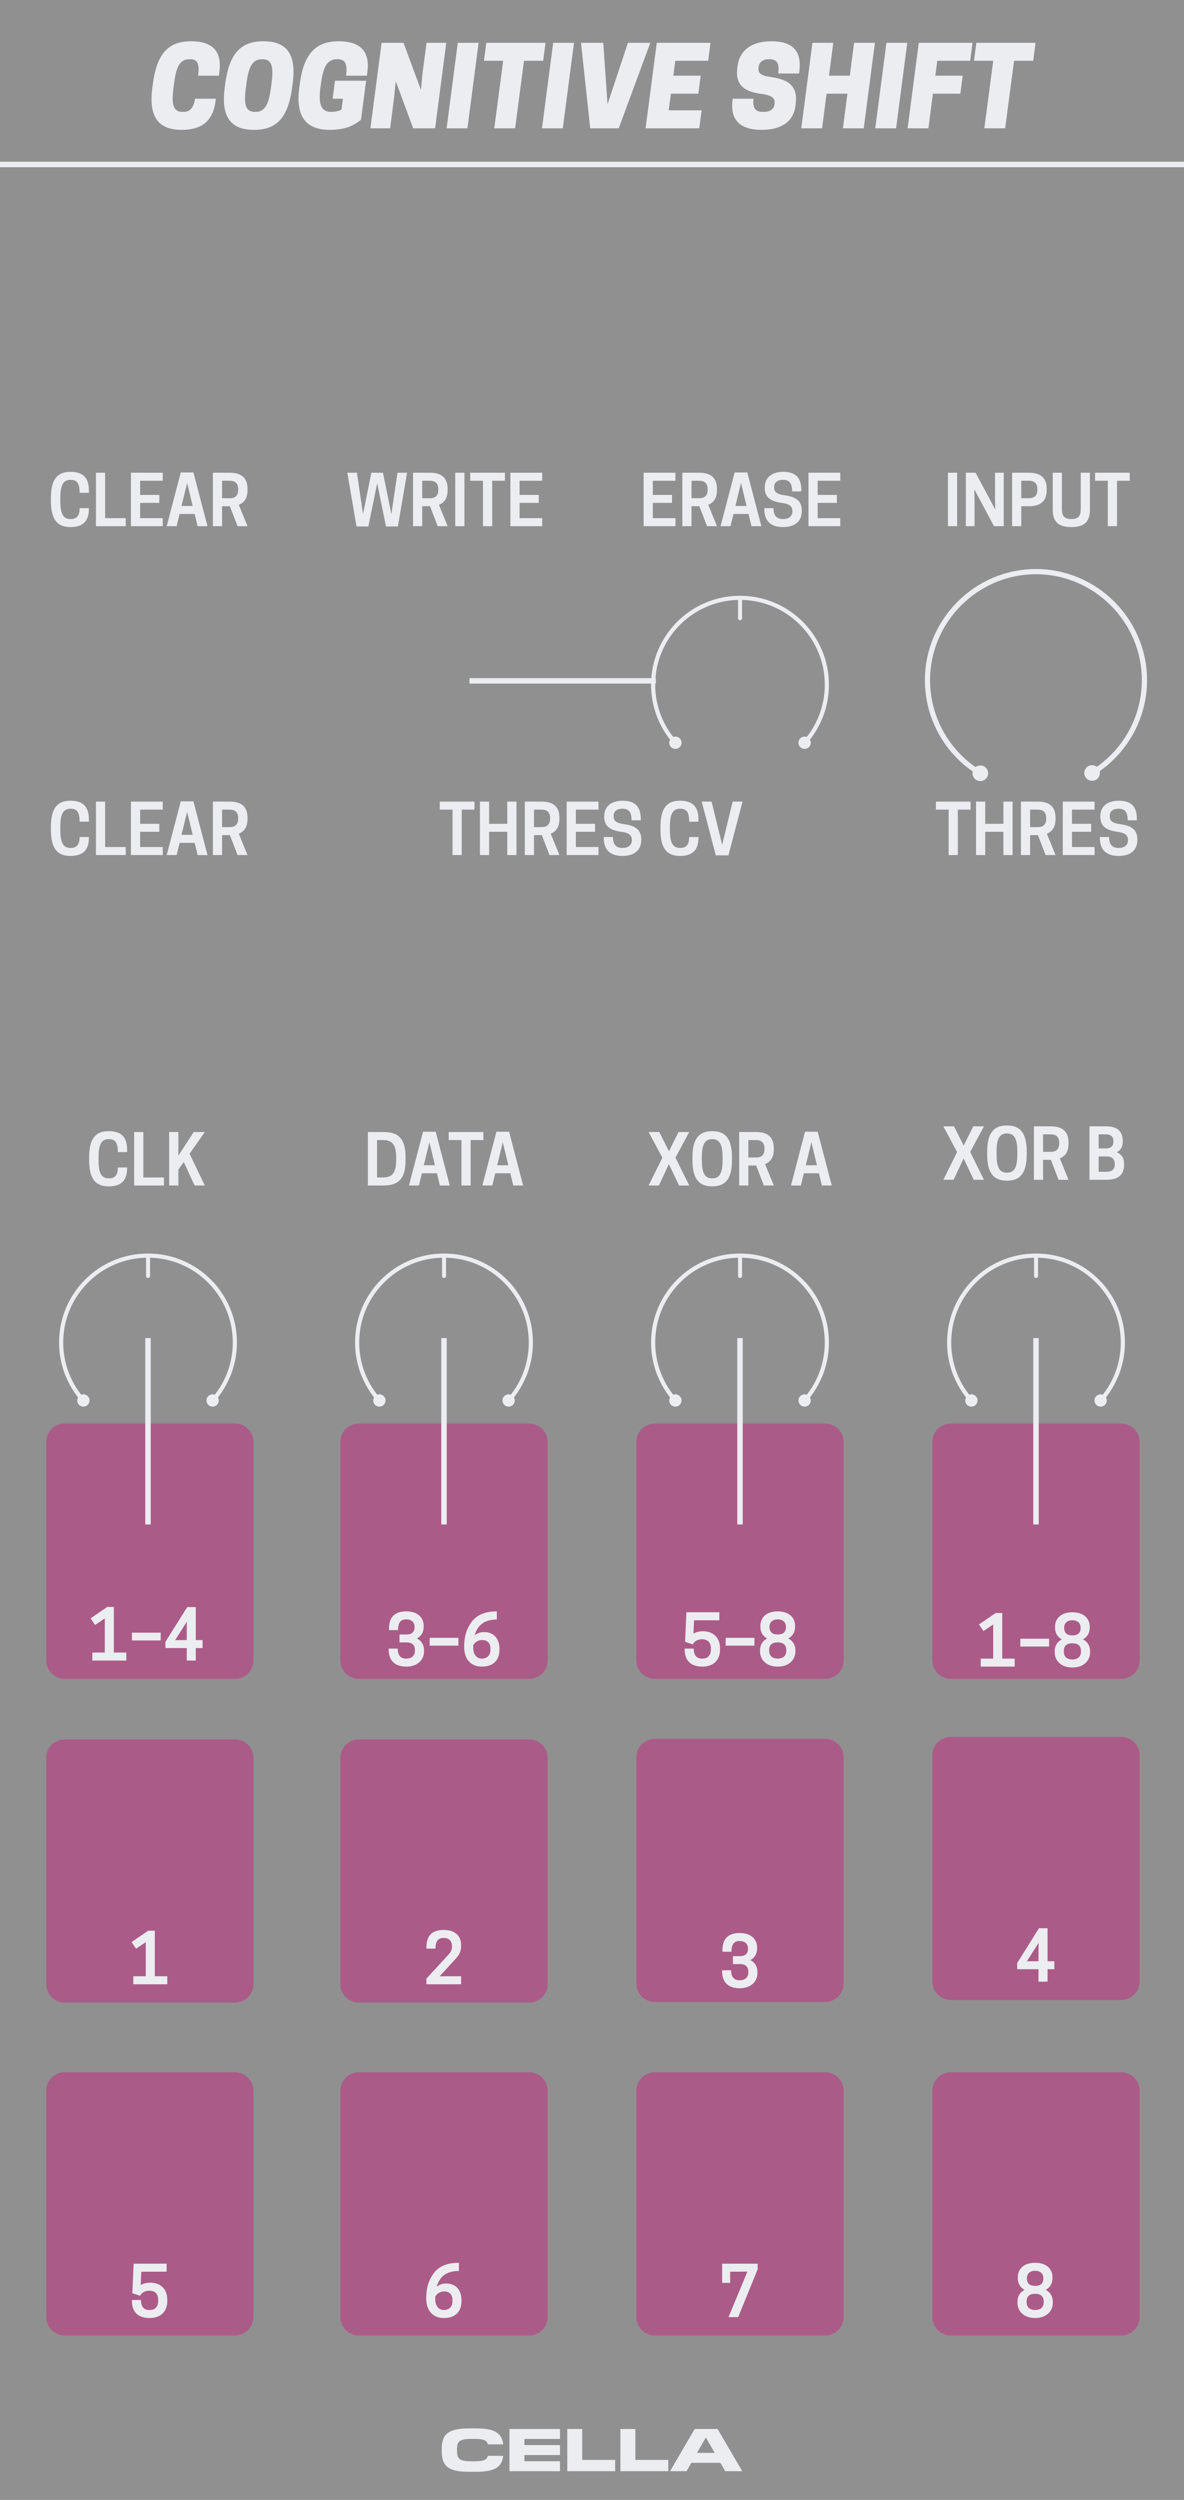 <?xml version="1.0" encoding="UTF-8" standalone="no"?>
<!DOCTYPE svg PUBLIC "-//W3C//DTD SVG 1.1//EN" "http://www.w3.org/Graphics/SVG/1.1/DTD/svg11.dtd">
<svg width="100%" height="100%" viewBox="0 0 180 380" version="1.1" xmlns="http://www.w3.org/2000/svg" xmlns:xlink="http://www.w3.org/1999/xlink" xml:space="preserve" xmlns:serif="http://www.serif.com/" style="fill-rule:evenodd;clip-rule:evenodd;stroke-linejoin:round;stroke-miterlimit:1.5;">
    <g id="Layer1">
        <rect x="-0" y="0" width="180" height="380" style="fill:#909090;"/>
        <path d="M173.25,317.8C173.25,316.255 171.995,315 170.45,315L144.55,315C143.005,315 141.75,316.255 141.75,317.8L141.75,352.2C141.75,353.745 143.005,355 144.55,355L170.45,355C171.995,355 173.25,353.745 173.25,352.2L173.25,317.8Z" style="fill:#ab5b87;"/>
        <path d="M0,25L180,25" style="fill:none;stroke:#ecedf1;stroke-width:0.83px;"/>
        <path d="M157.37,352.355C159.193,352.355 160.057,351.199 160.057,350.084L160.057,349.896C160.057,348.969 159.578,348.386 158.974,348.074C159.557,347.761 160.005,347.199 160.005,346.303L160.005,346.115C160.005,345.053 159.245,343.959 157.37,343.959C155.495,343.959 154.734,345.053 154.734,346.115L154.734,346.303C154.734,347.199 155.172,347.761 155.766,348.074C155.151,348.386 154.682,348.969 154.682,349.896L154.682,350.084C154.682,351.199 155.547,352.355 157.37,352.355ZM157.276,348.678L157.464,348.678C158.182,348.678 158.672,349.063 158.672,349.824L158.672,349.949C158.672,350.782 158.078,351.136 157.422,351.136L157.318,351.136C156.661,351.136 156.068,350.782 156.068,349.949L156.068,349.824C156.068,349.063 156.557,348.678 157.276,348.678ZM157.422,345.178C158.13,345.178 158.62,345.605 158.62,346.282L158.62,346.365C158.62,347.115 158.141,347.469 157.432,347.469L157.307,347.469C156.599,347.469 156.12,347.115 156.12,346.365L156.12,346.282C156.12,345.605 156.609,345.178 157.318,345.178L157.422,345.178Z" style="fill:#ecedf1;fill-rule:nonzero;"/>
        <path d="M128.25,317.8C128.25,316.255 126.995,315 125.45,315L99.55,315C98.005,315 96.75,316.255 96.75,317.8L96.75,352.2C96.75,353.745 98.005,355 99.55,355L125.45,355C126.995,355 128.25,353.745 128.25,352.2L128.25,317.8Z" style="fill:#ab5b87;"/>
        <path d="M38.531,267.204C38.531,265.659 37.277,264.404 35.731,264.404L9.831,264.404C8.286,264.404 7.031,265.659 7.031,267.204L7.031,301.604C7.031,303.149 8.286,304.404 9.831,304.404L35.731,304.404C37.277,304.404 38.531,303.149 38.531,301.604L38.531,267.204Z" style="fill:#ab5b87;"/>
        <path d="M38.531,219.183C38.531,217.637 37.277,216.383 35.731,216.383L9.831,216.383C8.286,216.383 7.031,217.637 7.031,219.183L7.031,252.396C7.031,253.941 8.286,255.196 9.831,255.196L35.731,255.196C37.277,255.196 38.531,253.941 38.531,252.396L38.531,219.183Z" style="fill:#ab5b87;"/>
        <path d="M83.25,219.183C83.25,217.637 81.995,216.383 80.45,216.383L54.55,216.383C53.005,216.383 51.75,217.637 51.75,219.183L51.75,252.396C51.75,253.941 53.005,255.196 54.55,255.196L80.45,255.196C81.995,255.196 83.25,253.941 83.25,252.396L83.25,219.183Z" style="fill:#ab5b87;"/>
        <path d="M128.25,219.183C128.25,217.637 126.995,216.383 125.45,216.383L99.55,216.383C98.005,216.383 96.75,217.637 96.75,219.183L96.75,252.396C96.75,253.941 98.005,255.196 99.55,255.196L125.45,255.196C126.995,255.196 128.25,253.941 128.25,252.396L128.25,219.183Z" style="fill:#ab5b87;"/>
        <path d="M173.25,219.183C173.25,217.637 171.995,216.383 170.45,216.383L144.55,216.383C143.005,216.383 141.75,217.637 141.75,219.183L141.75,252.396C141.75,253.941 143.005,255.196 144.55,255.196L170.45,255.196C171.995,255.196 173.25,253.941 173.25,252.396L173.25,219.183Z" style="fill:#ab5b87;"/>
        <path d="M109.786,347.011L111.005,347.011L111.005,345.313L112.589,345.313L113.63,345.292L110.755,352.219L112.224,352.219L115.182,344.949L115.182,344.094L109.786,344.094L109.786,347.011Z" style="fill:#ecedf1;fill-rule:nonzero;"/>
        <path d="M154.26,253.336L154.26,252.118L152.365,252.118L152.365,245.191L151.365,245.191L148.833,246.92L149.51,247.93L150.99,246.93L150.99,252.118L149.094,252.118L149.094,253.336L154.26,253.336Z" style="fill:#ecedf1;fill-rule:nonzero;"/>
        <rect x="155.115" y="249.097" width="4.375" height="1.188" style="fill:#ecedf1;fill-rule:nonzero;"/>
        <path d="M163.031,253.472C164.854,253.472 165.719,252.316 165.719,251.201L165.719,251.013C165.719,250.086 165.24,249.503 164.635,249.191C165.219,248.878 165.667,248.316 165.667,247.42L165.667,247.232C165.667,246.17 164.906,245.076 163.031,245.076C161.156,245.076 160.396,246.17 160.396,247.232L160.396,247.42C160.396,248.316 160.833,248.878 161.427,249.191C160.813,249.503 160.344,250.086 160.344,251.013L160.344,251.201C160.344,252.316 161.208,253.472 163.031,253.472ZM162.938,249.795L163.125,249.795C163.844,249.795 164.333,250.18 164.333,250.941L164.333,251.066C164.333,251.899 163.74,252.253 163.083,252.253L162.979,252.253C162.323,252.253 161.729,251.899 161.729,251.066L161.729,250.941C161.729,250.18 162.219,249.795 162.938,249.795ZM163.083,246.295C163.792,246.295 164.281,246.722 164.281,247.399L164.281,247.482C164.281,248.232 163.802,248.586 163.094,248.586L162.969,248.586C162.26,248.586 161.781,248.232 161.781,247.482L161.781,247.399C161.781,246.722 162.271,246.295 162.979,246.295L163.083,246.295Z" style="fill:#ecedf1;fill-rule:nonzero;"/>
        <path d="M60.464,250.597L59.089,250.597L59.089,250.732C59.089,252.368 59.974,253.336 61.776,253.336C63.599,253.336 64.464,252.17 64.464,251.055L64.464,250.868C64.464,249.941 63.995,249.357 63.38,249.055C63.964,248.753 64.411,248.191 64.411,247.295L64.411,247.107C64.411,246.045 63.651,244.941 61.776,244.941C59.974,244.941 59.141,245.847 59.141,247.566L59.141,247.784L60.516,247.784C60.516,246.597 60.953,246.159 61.724,246.159L61.828,246.159C62.536,246.159 63.026,246.597 63.026,247.274L63.026,247.368C63.026,248.107 62.547,248.451 61.839,248.451L60.734,248.451L60.734,249.659L61.87,249.659C62.589,249.659 63.078,250.034 63.078,250.795L63.078,250.92C63.078,251.753 62.484,252.118 61.828,252.118L61.724,252.118C60.984,252.118 60.464,251.701 60.464,250.597Z" style="fill:#ecedf1;fill-rule:nonzero;"/>
        <rect x="65.318" y="248.961" width="4.375" height="1.188" style="fill:#ecedf1;fill-rule:nonzero;"/>
        <path d="M75.536,244.941C74.005,244.941 72.609,245.326 71.714,246.524C70.849,247.68 70.568,248.961 70.568,250.253L70.568,250.388C70.568,252.191 71.578,253.336 73.255,253.336C74.974,253.336 75.932,252.388 75.932,250.743L75.932,250.638C75.932,249.003 74.984,248.086 73.609,248.086C73.005,248.086 72.526,248.284 72.151,248.576C72.286,248.097 72.495,247.67 72.786,247.295C73.422,246.503 74.37,246.18 75.536,246.18L75.536,244.941ZM73.276,249.295L73.328,249.295C74.047,249.295 74.557,249.711 74.557,250.597L74.557,250.795C74.557,251.638 74.016,252.118 73.286,252.118L73.224,252.118C72.516,252.118 71.943,251.545 71.943,250.493L71.943,250.086C72.224,249.576 72.734,249.295 73.276,249.295Z" style="fill:#ecedf1;fill-rule:nonzero;"/>
        <path d="M19.203,252.413L19.203,251.194L17.307,251.194L17.307,244.267L16.307,244.267L13.776,245.996L14.453,247.007L15.932,246.007L15.932,251.194L14.036,251.194L14.036,252.413L19.203,252.413Z" style="fill:#ecedf1;fill-rule:nonzero;"/>
        <rect x="20.057" y="248.173" width="4.375" height="1.188" style="fill:#ecedf1;fill-rule:nonzero;"/>
        <path d="M29.766,252.413L29.766,250.517L30.797,250.517L30.797,249.309L29.766,249.309L29.766,244.288L28.464,244.288L25.151,249.569L25.151,250.517L28.391,250.517L28.391,252.413L29.766,252.413ZM28.411,246.496L28.391,247.236L28.391,249.309L27.266,249.309L26.62,249.319L28.411,246.496Z" style="fill:#ecedf1;fill-rule:nonzero;"/>
        <path d="M143.411,179.336L144.974,179.336L146.495,176.086L148.036,179.336L149.589,179.336L147.495,175.107L149.589,171.211L147.964,171.211L146.505,174.138L145.036,171.211L143.411,171.211L145.505,175.118L143.411,179.336Z" style="fill:#ecedf1;fill-rule:nonzero;"/>
        <path d="M153.089,179.472C155.12,179.472 156.089,178.295 156.089,175.482L156.089,175.066C156.089,172.253 155.12,171.076 153.089,171.076C151.047,171.076 150.078,172.253 150.078,175.066L150.078,175.482C150.078,178.295 151.047,179.472 153.089,179.472ZM153.036,178.253C151.901,178.253 151.505,177.316 151.505,175.482L151.505,175.066C151.505,173.232 151.901,172.295 153.036,172.295L153.13,172.295C154.266,172.295 154.661,173.232 154.661,175.066L154.661,175.482C154.661,177.316 154.266,178.253 153.13,178.253L153.036,178.253Z" style="fill:#ecedf1;fill-rule:nonzero;"/>
        <path d="M158.578,176.305L159.766,176.305L160.932,179.336L162.443,179.336L161.12,176.086C161.859,175.795 162.443,175.159 162.443,173.857L162.443,173.649C162.443,171.586 160.995,171.211 159.724,171.211L157.182,171.211L157.182,179.336L158.578,179.336L158.578,176.305ZM158.578,175.086L158.578,172.43L159.776,172.43C160.318,172.43 161.026,172.628 161.026,173.701L161.026,173.816C161.026,174.888 160.318,175.086 159.776,175.086L158.578,175.086Z" style="fill:#ecedf1;fill-rule:nonzero;"/>
        <path d="M165.63,171.211L165.63,179.336L168.224,179.336C169.557,179.336 170.891,178.899 170.891,177.055L170.891,176.847C170.891,175.92 170.411,175.42 169.776,175.149C170.307,174.878 170.682,174.409 170.682,173.607L170.682,173.399C170.682,171.618 169.411,171.211 168.12,171.211L165.63,171.211ZM168.276,175.784C168.88,175.784 169.474,176.055 169.474,176.899L169.474,177.013C169.474,177.847 168.88,178.118 168.276,178.118L167.026,178.118L167.026,175.784L168.276,175.784ZM168.12,172.43C168.703,172.43 169.266,172.649 169.266,173.43L169.266,173.566C169.266,174.347 168.703,174.566 168.12,174.566L167.026,174.566L167.026,172.43L168.12,172.43Z" style="fill:#ecedf1;fill-rule:nonzero;"/>
        <path d="M98.604,180.201L100.167,180.201L101.688,176.951L103.229,180.201L104.781,180.201L102.688,175.972L104.781,172.076L103.156,172.076L101.698,175.003L100.229,172.076L98.604,172.076L100.698,175.982L98.604,180.201Z" style="fill:#ecedf1;fill-rule:nonzero;"/>
        <path d="M108.281,180.336C110.313,180.336 111.281,179.159 111.281,176.347L111.281,175.93C111.281,173.118 110.313,171.941 108.281,171.941C106.24,171.941 105.271,173.118 105.271,175.93L105.271,176.347C105.271,179.159 106.24,180.336 108.281,180.336ZM108.229,179.118C107.094,179.118 106.698,178.18 106.698,176.347L106.698,175.93C106.698,174.097 107.094,173.159 108.229,173.159L108.323,173.159C109.458,173.159 109.854,174.097 109.854,175.93L109.854,176.347C109.854,178.18 109.458,179.118 108.323,179.118L108.229,179.118Z" style="fill:#ecedf1;fill-rule:nonzero;"/>
        <path d="M113.771,177.17L114.958,177.17L116.125,180.201L117.635,180.201L116.313,176.951C117.052,176.659 117.635,176.024 117.635,174.722L117.635,174.513C117.635,172.451 116.188,172.076 114.917,172.076L112.375,172.076L112.375,180.201L113.771,180.201L113.771,177.17ZM113.771,175.951L113.771,173.295L114.969,173.295C115.51,173.295 116.219,173.493 116.219,174.566L116.219,174.68C116.219,175.753 115.51,175.951 114.969,175.951L113.771,175.951Z" style="fill:#ecedf1;fill-rule:nonzero;"/>
        <path d="M122.385,172.034L120.25,180.201L121.76,180.201L122.208,178.347L124.5,178.347L124.948,180.201L126.448,180.201L124.313,172.034L122.385,172.034ZM123.354,173.628L124.198,177.128L122.5,177.128L123.354,173.628Z" style="fill:#ecedf1;fill-rule:nonzero;"/>
        <path d="M14.979,176.347L14.979,175.93C14.979,174.097 15.354,173.159 16.51,173.159L16.604,173.159C17.594,173.159 17.917,173.836 17.917,175.128L19.323,175.128L19.323,174.774C19.323,172.795 18.385,171.941 16.521,171.941C14.49,171.941 13.552,173.118 13.552,175.93L13.552,176.347C13.552,179.159 14.49,180.336 16.521,180.336C18.385,180.336 19.323,179.482 19.323,177.566L19.323,177.461L17.917,177.461C17.917,178.482 17.552,179.118 16.604,179.118L16.51,179.118C15.344,179.118 14.979,178.18 14.979,176.347Z" style="fill:#ecedf1;fill-rule:nonzero;"/>
        <path d="M24.927,180.201L24.927,178.982L21.792,178.982L21.792,172.076L20.396,172.076L20.396,180.201L24.927,180.201Z" style="fill:#ecedf1;fill-rule:nonzero;"/>
        <path d="M27.115,172.076L25.719,172.076L25.719,180.201L27.115,180.201L27.115,177.805L27.938,176.638L29.583,180.201L31.135,180.201L28.823,175.378L31.135,172.076L29.448,172.076L27.115,175.67L27.115,172.076Z" style="fill:#ecedf1;fill-rule:nonzero;"/>
        <path d="M26.462,12.707C26.762,10.457 27.179,9.007 28.762,9.007L28.946,9.007C30.196,9.007 30.312,10.007 30.112,11.507L33.279,11.507L33.362,10.857C33.762,7.723 32.212,6.273 29.046,6.273C25.546,6.273 23.846,8.207 23.246,12.707L23.162,13.34C22.562,17.84 24.129,19.74 27.629,19.74C30.546,19.74 32.429,18.523 32.796,15.157L32.812,15.007L29.646,15.007C29.496,16.173 29.012,17.007 27.896,17.007L27.712,17.007C26.212,17.007 26.079,15.607 26.379,13.34L26.462,12.707Z" style="fill:#ecedf1;fill-rule:nonzero;"/>
        <path d="M40.046,6.273C36.546,6.273 34.846,8.207 34.246,12.707L34.162,13.34C33.562,17.84 35.129,19.74 38.629,19.74C42.129,19.74 43.812,17.807 44.412,13.307L44.496,12.673C45.096,8.173 43.546,6.273 40.046,6.273ZM38.712,17.007C37.212,17.007 37.079,15.607 37.379,13.34L37.462,12.707C37.762,10.44 38.262,9.007 39.762,9.007L39.946,9.007C41.446,9.007 41.579,10.407 41.279,12.673L41.196,13.307C40.896,15.573 40.396,17.007 38.896,17.007L38.712,17.007Z" style="fill:#ecedf1;fill-rule:nonzero;"/>
        <path d="M50.129,19.74C52.596,19.74 53.879,19.023 54.879,18.207L55.662,12.273L50.929,12.273L50.562,15.007L52.129,15.007L51.912,16.673C51.579,16.857 50.962,17.007 50.479,17.007L50.296,17.007C48.712,17.007 48.412,15.607 48.712,13.34L48.796,12.707C49.096,10.457 49.612,9.007 51.196,9.007L51.379,9.007C52.629,9.007 52.812,10.007 52.612,11.507L55.779,11.507L55.862,10.857C56.262,7.723 54.662,6.273 51.479,6.273C47.979,6.273 46.179,8.207 45.579,12.707L45.496,13.34C44.896,17.84 46.629,19.74 50.129,19.74Z" style="fill:#ecedf1;fill-rule:nonzero;"/>
        <path d="M67.846,6.507L64.846,6.507L64.229,11.173L63.996,13.673L61.346,6.507L58.012,6.507L56.312,19.507L59.312,19.507L59.912,14.84L60.162,12.34L62.812,19.507L66.146,19.507L67.846,6.507Z" style="fill:#ecedf1;fill-rule:nonzero;"/>
        <path d="M72.762,6.507L69.596,6.507L67.896,19.507L71.062,19.507L72.762,6.507Z" style="fill:#ecedf1;fill-rule:nonzero;"/>
        <path d="M79.662,9.24L82.579,9.24L82.929,6.507L73.929,6.507L73.579,9.24L76.496,9.24L75.146,19.507L78.312,19.507L79.662,9.24Z" style="fill:#ecedf1;fill-rule:nonzero;"/>
        <path d="M87.262,6.507L84.096,6.507L82.396,19.507L85.562,19.507L87.262,6.507Z" style="fill:#ecedf1;fill-rule:nonzero;"/>
        <path d="M94.062,19.507L98.862,6.507L95.462,6.507L92.362,15.84L91.712,6.507L88.329,6.507L89.729,19.507L94.062,19.507Z" style="fill:#ecedf1;fill-rule:nonzero;"/>
        <path d="M99.846,6.507L98.146,19.507L106.312,19.507L106.662,16.773L101.662,16.773L101.996,14.24L106.162,14.24L106.529,11.507L102.362,11.507L102.662,9.24L107.662,9.24L108.012,6.507L99.846,6.507Z" style="fill:#ecedf1;fill-rule:nonzero;"/>
        <path d="M115.746,14.273C117.512,14.507 117.829,15.023 117.762,15.673L117.746,15.84C117.679,16.473 117.196,17.007 116.112,17.007L115.946,17.007C114.862,17.007 114.379,16.44 114.562,15.007L111.396,15.007L111.362,15.273C110.979,18.29 112.612,19.74 115.779,19.74C118.846,19.74 120.679,18.44 120.946,15.99L120.979,15.69C121.262,13.207 120.029,12.107 117.246,11.723C115.529,11.49 115.246,11.04 115.312,10.34L115.329,10.173C115.396,9.523 115.929,9.007 116.846,9.007L117.012,9.007C118.179,9.007 118.512,9.707 118.312,11.173L121.479,11.173L121.529,10.773C121.896,7.807 120.546,6.273 117.296,6.273C114.046,6.273 112.362,7.84 112.112,10.14L112.079,10.44C111.812,12.79 112.962,13.907 115.746,14.273Z" style="fill:#ecedf1;fill-rule:nonzero;"/>
        <path d="M129.846,6.507L129.196,11.507L126.029,11.507L126.679,6.507L123.512,6.507L121.812,19.507L124.979,19.507L125.662,14.24L128.829,14.24L128.146,19.507L131.312,19.507L133.012,6.507L129.846,6.507Z" style="fill:#ecedf1;fill-rule:nonzero;"/>
        <path d="M137.929,6.507L134.762,6.507L133.062,19.507L136.229,19.507L137.929,6.507Z" style="fill:#ecedf1;fill-rule:nonzero;"/>
        <path d="M139.679,6.507L137.979,19.507L141.146,19.507L141.829,14.24L145.996,14.24L146.362,11.507L142.196,11.507L142.496,9.24L147.496,9.24L147.846,6.507L139.679,6.507Z" style="fill:#ecedf1;fill-rule:nonzero;"/>
        <path d="M154.162,9.24L157.079,9.24L157.429,6.507L148.429,6.507L148.079,9.24L150.996,9.24L149.646,19.507L152.812,19.507L154.162,9.24Z" style="fill:#ecedf1;fill-rule:nonzero;"/>
        <path d="M72.327,375.731C75.077,375.731 76.287,375.117 76.507,373.302L74.178,373.302C73.977,373.953 73.546,374.136 71.96,374.136L71.74,374.136C69.797,374.136 69.476,373.724 69.476,372.541L69.476,372.33C69.476,371.13 69.797,370.726 71.74,370.726L71.96,370.726C73.546,370.726 73.977,370.91 74.178,371.56L76.507,371.56C76.287,369.745 75.077,369.131 72.327,369.131L71.373,369.131C68.321,369.131 67.157,369.874 67.157,372.23L67.157,372.633C67.157,374.989 68.321,375.731 71.373,375.731L72.327,375.731Z" style="fill:#ecedf1;fill-rule:nonzero;"/>
        <path d="M85.133,374.127L79.724,374.127L79.724,373.183L85.133,373.183L85.133,371.67L79.724,371.67L79.724,370.735L85.133,370.735L85.133,369.223L77.451,369.223L77.451,375.64L85.133,375.64L85.133,374.127Z" style="fill:#ecedf1;fill-rule:nonzero;"/>
        <path d="M93.52,373.925L88.515,373.925L88.515,369.223L86.242,369.223L86.242,375.64L93.52,375.64L93.52,373.925Z" style="fill:#ecedf1;fill-rule:nonzero;"/>
        <path d="M101.596,373.925L96.591,373.925L96.591,369.223L94.318,369.223L94.318,375.64L101.596,375.64L101.596,373.925Z" style="fill:#ecedf1;fill-rule:nonzero;"/>
        <path d="M109.094,369.223L105.611,369.223L101.862,375.64L104.373,375.64L105.098,374.365L109.516,374.365L110.249,375.64L112.843,375.64L109.094,369.223ZM107.353,370.58L108.654,372.853L105.959,372.853L107.27,370.58L107.353,370.58Z" style="fill:#ecedf1;fill-rule:nonzero;"/>
        <path d="M18.302,352.261L20.115,352.261L21.51,344.094L20.052,344.094L19.125,350.386L17.844,344.094L16.083,344.094L14.812,350.386L13.885,344.094L12.427,344.094L13.823,352.261L15.625,352.261L16.969,345.678L18.302,352.261Z" style="fill:#ecedf1;fill-rule:nonzero;"/>
        <path d="M22.417,344.094L22.417,352.219L27.25,352.219L27.25,351.001L23.812,351.001L23.812,348.678L26.729,348.678L26.729,347.469L23.812,347.469L23.812,345.313L27.25,345.313L27.25,344.094L22.417,344.094Z" style="fill:#ecedf1;fill-rule:nonzero;"/>
        <path d="M31.198,345.313L33.135,345.313L33.135,344.094L27.865,344.094L27.865,345.313L29.802,345.313L29.802,352.219L31.198,352.219L31.198,345.313Z" style="fill:#ecedf1;fill-rule:nonzero;"/>
        <g id="SMCTR">
            <path d="M22.5,231.316L22.5,203.809" style="fill:none;stroke:#ecedf1;stroke-width:0.83px;stroke-linecap:square;"/>
            <path id="line87" d="M22.509,193.956L22.509,191.224" style="fill:none;fill-rule:nonzero;stroke:#ecedf1;stroke-width:0.61px;stroke-linecap:round;stroke-miterlimit:4;"/>
            <path d="M11.979,213.511C12.325,213.896 12.918,213.928 13.303,213.582C13.688,213.236 13.72,212.643 13.374,212.258C13.028,211.873 12.435,211.841 12.05,212.187C11.665,212.533 11.633,213.126 11.979,213.511Z" style="fill:#ecedf1;"/>
            <path d="M33.021,213.511C32.675,213.896 32.082,213.928 31.697,213.582C31.312,213.236 31.28,212.643 31.626,212.258C31.972,211.873 32.565,211.841 32.95,212.187C33.335,212.533 33.367,213.126 33.021,213.511Z" style="fill:#ecedf1;"/>
            <path d="M12.676,212.885C10.575,210.546 9.295,207.453 9.295,204.064C9.295,196.776 15.212,190.859 22.5,190.859C29.788,190.859 35.705,196.776 35.705,204.064C35.705,207.453 34.425,210.546 32.324,212.885" style="fill:none;stroke:#ecedf1;stroke-width:0.63px;stroke-linecap:square;"/>
        </g>
        <g id="SMCTR1" serif:id="SMCTR">
            <path d="M67.5,231.316L67.5,203.809" style="fill:none;stroke:#ecedf1;stroke-width:0.83px;stroke-linecap:square;"/>
            <path id="line871" serif:id="line87" d="M67.509,193.956L67.509,191.224" style="fill:none;fill-rule:nonzero;stroke:#ecedf1;stroke-width:0.61px;stroke-linecap:round;stroke-miterlimit:4;"/>
            <path d="M56.979,213.511C57.325,213.896 57.918,213.928 58.303,213.582C58.688,213.236 58.72,212.643 58.374,212.258C58.028,211.873 57.435,211.841 57.05,212.187C56.665,212.533 56.633,213.126 56.979,213.511Z" style="fill:#ecedf1;"/>
            <path d="M78.021,213.511C77.675,213.896 77.082,213.928 76.697,213.582C76.312,213.236 76.28,212.643 76.626,212.258C76.972,211.873 77.565,211.841 77.95,212.187C78.335,212.533 78.367,213.126 78.021,213.511Z" style="fill:#ecedf1;"/>
            <path d="M57.676,212.885C55.575,210.546 54.295,207.453 54.295,204.064C54.295,196.776 60.212,190.859 67.5,190.859C74.788,190.859 80.705,196.776 80.705,204.064C80.705,207.453 79.425,210.546 77.324,212.885" style="fill:none;stroke:#ecedf1;stroke-width:0.63px;stroke-linecap:square;"/>
        </g>
        <g id="SMCTR2" serif:id="SMCTR">
            <path id="line872" serif:id="line87" d="M112.509,93.974L112.509,91.242" style="fill:none;fill-rule:nonzero;stroke:#ecedf1;stroke-width:0.61px;stroke-linecap:round;stroke-miterlimit:4;"/>
            <path d="M101.979,113.529C102.325,113.914 102.918,113.946 103.303,113.6C103.688,113.254 103.72,112.661 103.374,112.276C103.028,111.891 102.435,111.859 102.05,112.205C101.665,112.551 101.633,113.144 101.979,113.529Z" style="fill:#ecedf1;"/>
            <path d="M123.021,113.529C122.675,113.914 122.082,113.946 121.697,113.6C121.312,113.254 121.28,112.661 121.626,112.276C121.972,111.891 122.565,111.859 122.95,112.205C123.335,112.551 123.367,113.144 123.021,113.529Z" style="fill:#ecedf1;"/>
            <path d="M102.676,112.903C100.575,110.564 99.295,107.471 99.295,104.082C99.295,96.794 105.212,90.877 112.5,90.877C119.788,90.877 125.705,96.794 125.705,104.082C125.705,107.471 124.425,110.564 122.324,112.903" style="fill:none;stroke:#ecedf1;stroke-width:0.63px;stroke-linecap:square;"/>
        </g>
        <g id="SMCTR3" serif:id="SMCTR">
            <path d="M157.5,231.316L157.5,203.809" style="fill:none;stroke:#ecedf1;stroke-width:0.83px;stroke-linecap:square;"/>
            <path id="line873" serif:id="line87" d="M157.509,193.956L157.509,191.224" style="fill:none;fill-rule:nonzero;stroke:#ecedf1;stroke-width:0.61px;stroke-linecap:round;stroke-miterlimit:4;"/>
            <path d="M146.979,213.511C147.325,213.896 147.918,213.928 148.303,213.582C148.688,213.236 148.72,212.643 148.374,212.258C148.028,211.873 147.435,211.841 147.05,212.187C146.665,212.533 146.633,213.126 146.979,213.511Z" style="fill:#ecedf1;"/>
            <path d="M168.021,213.511C167.675,213.896 167.082,213.928 166.697,213.582C166.312,213.236 166.28,212.643 166.626,212.258C166.972,211.873 167.565,211.841 167.95,212.187C168.335,212.533 168.367,213.126 168.021,213.511Z" style="fill:#ecedf1;"/>
            <path d="M147.676,212.885C145.575,210.546 144.295,207.453 144.295,204.064C144.295,196.776 150.212,190.859 157.5,190.859C164.788,190.859 170.705,196.776 170.705,204.064C170.705,207.453 169.425,210.546 167.324,212.885" style="fill:none;stroke:#ecedf1;stroke-width:0.63px;stroke-linecap:square;"/>
        </g>
        <path d="M25.432,301.622L25.432,300.403L23.536,300.403L23.536,293.476L22.536,293.476L20.005,295.205L20.682,296.215L22.161,295.215L22.161,300.403L20.266,300.403L20.266,301.622L25.432,301.622Z" style="fill:#ecedf1;fill-rule:nonzero;"/>
        <path d="M9.168,126.121L9.168,125.704C9.168,123.871 9.543,122.933 10.699,122.933L10.793,122.933C11.782,122.933 12.105,123.61 12.105,124.902L13.512,124.902L13.512,124.548C13.512,122.569 12.574,121.715 10.709,121.715C8.678,121.715 7.741,122.892 7.741,125.704L7.741,126.121C7.741,128.933 8.678,130.11 10.709,130.11C12.574,130.11 13.512,129.256 13.512,127.34L13.512,127.235L12.105,127.235C12.105,128.256 11.741,128.892 10.793,128.892L10.699,128.892C9.532,128.892 9.168,127.954 9.168,126.121Z" style="fill:#ecedf1;fill-rule:nonzero;"/>
        <path d="M19.116,129.975L19.116,128.756L15.98,128.756L15.98,121.85L14.584,121.85L14.584,129.975L19.116,129.975Z" style="fill:#ecedf1;fill-rule:nonzero;"/>
        <path d="M19.907,121.85L19.907,129.975L24.741,129.975L24.741,128.756L21.303,128.756L21.303,126.433L24.22,126.433L24.22,125.225L21.303,125.225L21.303,123.069L24.741,123.069L24.741,121.85L19.907,121.85Z" style="fill:#ecedf1;fill-rule:nonzero;"/>
        <path d="M27.48,121.808L25.345,129.975L26.855,129.975L27.303,128.121L29.595,128.121L30.043,129.975L31.543,129.975L29.407,121.808L27.48,121.808ZM28.449,123.402L29.293,126.902L27.595,126.902L28.449,123.402Z" style="fill:#ecedf1;fill-rule:nonzero;"/>
        <path d="M33.762,126.944L34.949,126.944L36.116,129.975L37.626,129.975L36.303,126.725C37.043,126.433 37.626,125.798 37.626,124.496L37.626,124.288C37.626,122.225 36.178,121.85 34.907,121.85L32.366,121.85L32.366,129.975L33.762,129.975L33.762,126.944ZM33.762,125.725L33.762,123.069L34.959,123.069C35.501,123.069 36.209,123.267 36.209,124.34L36.209,124.454C36.209,125.527 35.501,125.725 34.959,125.725L33.762,125.725Z" style="fill:#ecedf1;fill-rule:nonzero;"/>
        <path d="M70.193,123.069L72.13,123.069L72.13,121.85L66.859,121.85L66.859,123.069L68.797,123.069L68.797,129.975L70.193,129.975L70.193,123.069Z" style="fill:#ecedf1;fill-rule:nonzero;"/>
        <path d="M77.12,121.85L77.12,125.225L74.359,125.225L74.359,121.85L72.964,121.85L72.964,129.975L74.359,129.975L74.359,126.433L77.12,126.433L77.12,129.975L78.516,129.975L78.516,121.85L77.12,121.85Z" style="fill:#ecedf1;fill-rule:nonzero;"/>
        <path d="M81.182,126.944L82.37,126.944L83.536,129.975L85.047,129.975L83.724,126.725C84.464,126.433 85.047,125.798 85.047,124.496L85.047,124.288C85.047,122.225 83.599,121.85 82.328,121.85L79.786,121.85L79.786,129.975L81.182,129.975L81.182,126.944ZM81.182,125.725L81.182,123.069L82.38,123.069C82.922,123.069 83.63,123.267 83.63,124.34L83.63,124.454C83.63,125.527 82.922,125.725 82.38,125.725L81.182,125.725Z" style="fill:#ecedf1;fill-rule:nonzero;"/>
        <path d="M86.151,121.85L86.151,129.975L90.984,129.975L90.984,128.756L87.547,128.756L87.547,126.433L90.464,126.433L90.464,125.225L87.547,125.225L87.547,123.069L90.984,123.069L90.984,121.85L86.151,121.85Z" style="fill:#ecedf1;fill-rule:nonzero;"/>
        <path d="M94.422,126.433C95.661,126.6 96.057,126.975 96.057,127.683L96.057,127.746C96.057,128.423 95.557,128.892 94.682,128.892L94.589,128.892C93.714,128.892 93.182,128.392 93.182,127.235L91.786,127.235L91.786,127.34C91.786,129.204 92.776,130.11 94.641,130.11C96.453,130.11 97.484,129.215 97.484,127.694L97.484,127.579C97.484,126.152 96.641,125.517 94.87,125.277C93.589,125.1 93.286,124.725 93.286,124.058L93.286,123.996C93.286,123.36 93.786,122.933 94.557,122.933L94.651,122.933C95.62,122.933 96.016,123.475 96.016,124.694L97.411,124.694L97.411,124.454C97.411,122.621 96.568,121.715 94.641,121.715C92.88,121.715 91.859,122.631 91.859,124.069L91.859,124.173C91.859,125.517 92.651,126.194 94.422,126.433Z" style="fill:#ecedf1;fill-rule:nonzero;"/>
        <path d="M101.839,126.121L101.839,125.704C101.839,123.871 102.214,122.933 103.37,122.933L103.464,122.933C104.453,122.933 104.776,123.61 104.776,124.902L106.182,124.902L106.182,124.548C106.182,122.569 105.245,121.715 103.38,121.715C101.349,121.715 100.411,122.892 100.411,125.704L100.411,126.121C100.411,128.933 101.349,130.11 103.38,130.11C105.245,130.11 106.182,129.256 106.182,127.34L106.182,127.235L104.776,127.235C104.776,128.256 104.411,128.892 103.464,128.892L103.37,128.892C102.203,128.892 101.839,127.954 101.839,126.121Z" style="fill:#ecedf1;fill-rule:nonzero;"/>
        <path d="M110.745,130.017L112.88,121.85L111.38,121.85L109.786,128.423L108.182,121.85L106.682,121.85L108.818,130.017L110.745,130.017Z" style="fill:#ecedf1;fill-rule:nonzero;"/>
        <path d="M9.168,76.128L9.168,75.712C9.168,73.878 9.543,72.941 10.699,72.941L10.793,72.941C11.782,72.941 12.105,73.618 12.105,74.91L13.512,74.91L13.512,74.555C13.512,72.576 12.574,71.722 10.709,71.722C8.678,71.722 7.741,72.899 7.741,75.712L7.741,76.128C7.741,78.941 8.678,80.118 10.709,80.118C12.574,80.118 13.512,79.264 13.512,77.347L13.512,77.243L12.105,77.243C12.105,78.264 11.741,78.899 10.793,78.899L10.699,78.899C9.532,78.899 9.168,77.962 9.168,76.128Z" style="fill:#ecedf1;fill-rule:nonzero;"/>
        <path d="M19.116,79.983L19.116,78.764L15.98,78.764L15.98,71.858L14.584,71.858L14.584,79.983L19.116,79.983Z" style="fill:#ecedf1;fill-rule:nonzero;"/>
        <path d="M19.907,71.858L19.907,79.983L24.741,79.983L24.741,78.764L21.303,78.764L21.303,76.441L24.22,76.441L24.22,75.233L21.303,75.233L21.303,73.076L24.741,73.076L24.741,71.858L19.907,71.858Z" style="fill:#ecedf1;fill-rule:nonzero;"/>
        <path d="M27.48,71.816L25.345,79.983L26.855,79.983L27.303,78.128L29.595,78.128L30.043,79.983L31.543,79.983L29.407,71.816L27.48,71.816ZM28.449,73.41L29.293,76.91L27.595,76.91L28.449,73.41Z" style="fill:#ecedf1;fill-rule:nonzero;"/>
        <path d="M33.762,76.951L34.949,76.951L36.116,79.983L37.626,79.983L36.303,76.733C37.043,76.441 37.626,75.805 37.626,74.503L37.626,74.295C37.626,72.233 36.178,71.858 34.907,71.858L32.366,71.858L32.366,79.983L33.762,79.983L33.762,76.951ZM33.762,75.733L33.762,73.076L34.959,73.076C35.501,73.076 36.209,73.274 36.209,74.347L36.209,74.462C36.209,75.535 35.501,75.733 34.959,75.733L33.762,75.733Z" style="fill:#ecedf1;fill-rule:nonzero;"/>
        <path d="M58.678,80.024L60.491,80.024L61.887,71.858L60.428,71.858L59.501,78.149L58.22,71.858L56.459,71.858L55.189,78.149L54.262,71.858L52.803,71.858L54.199,80.024L56.001,80.024L57.345,73.441L58.678,80.024Z" style="fill:#ecedf1;fill-rule:nonzero;"/>
        <path d="M64.189,76.951L65.376,76.951L66.543,79.983L68.053,79.983L66.73,76.733C67.47,76.441 68.053,75.805 68.053,74.503L68.053,74.295C68.053,72.233 66.605,71.858 65.334,71.858L62.793,71.858L62.793,79.983L64.189,79.983L64.189,76.951ZM64.189,75.733L64.189,73.076L65.387,73.076C65.928,73.076 66.637,73.274 66.637,74.347L66.637,74.462C66.637,75.535 65.928,75.733 65.387,75.733L64.189,75.733Z" style="fill:#ecedf1;fill-rule:nonzero;"/>
        <rect x="69.209" y="71.858" width="1.396" height="8.125" style="fill:#ecedf1;fill-rule:nonzero;"/>
        <path d="M74.824,73.076L76.762,73.076L76.762,71.858L71.491,71.858L71.491,73.076L73.428,73.076L73.428,79.983L74.824,79.983L74.824,73.076Z" style="fill:#ecedf1;fill-rule:nonzero;"/>
        <path d="M77.595,71.858L77.595,79.983L82.428,79.983L82.428,78.764L78.991,78.764L78.991,76.441L81.907,76.441L81.907,75.233L78.991,75.233L78.991,73.076L82.428,73.076L82.428,71.858L77.595,71.858Z" style="fill:#ecedf1;fill-rule:nonzero;"/>
        <path d="M97.85,71.857L97.85,79.982L102.683,79.982L102.683,78.764L99.246,78.764L99.246,76.441L102.163,76.441L102.163,75.232L99.246,75.232L99.246,73.076L102.683,73.076L102.683,71.857L97.85,71.857Z" style="fill:#ecedf1;fill-rule:nonzero;"/>
        <path d="M105.131,76.951L106.319,76.951L107.485,79.982L108.996,79.982L107.673,76.732C108.413,76.441 108.996,75.805 108.996,74.503L108.996,74.295C108.996,72.232 107.548,71.857 106.277,71.857L103.735,71.857L103.735,79.982L105.131,79.982L105.131,76.951ZM105.131,75.732L105.131,73.076L106.329,73.076C106.871,73.076 107.579,73.274 107.579,74.347L107.579,74.462C107.579,75.535 106.871,75.732 106.329,75.732L105.131,75.732Z" style="fill:#ecedf1;fill-rule:nonzero;"/>
        <path d="M111.683,71.816L109.548,79.982L111.058,79.982L111.506,78.128L113.798,78.128L114.246,79.982L115.746,79.982L113.61,71.816L111.683,71.816ZM112.652,73.41L113.496,76.91L111.798,76.91L112.652,73.41Z" style="fill:#ecedf1;fill-rule:nonzero;"/>
        <path d="M118.829,76.441C120.069,76.607 120.465,76.982 120.465,77.691L120.465,77.753C120.465,78.43 119.965,78.899 119.09,78.899L118.996,78.899C118.121,78.899 117.59,78.399 117.59,77.243L116.194,77.243L116.194,77.347C116.194,79.212 117.183,80.118 119.048,80.118C120.86,80.118 121.892,79.222 121.892,77.701L121.892,77.587C121.892,76.16 121.048,75.524 119.277,75.285C117.996,75.107 117.694,74.732 117.694,74.066L117.694,74.003C117.694,73.368 118.194,72.941 118.965,72.941L119.058,72.941C120.027,72.941 120.423,73.482 120.423,74.701L121.819,74.701L121.819,74.462C121.819,72.628 120.975,71.722 119.048,71.722C117.288,71.722 116.267,72.639 116.267,74.076L116.267,74.18C116.267,75.524 117.058,76.201 118.829,76.441Z" style="fill:#ecedf1;fill-rule:nonzero;"/>
        <path d="M122.913,71.857L122.913,79.982L127.746,79.982L127.746,78.764L124.308,78.764L124.308,76.441L127.225,76.441L127.225,75.232L124.308,75.232L124.308,73.076L127.746,73.076L127.746,71.857L122.913,71.857Z" style="fill:#ecedf1;fill-rule:nonzero;"/>
        <rect x="144.116" y="71.857" width="1.396" height="8.125" style="fill:#ecedf1;fill-rule:nonzero;"/>
        <path d="M152.595,71.857L151.272,71.857L151.272,75.743L151.314,77.462L148.314,71.857L146.834,71.857L146.834,79.982L148.157,79.982L148.157,76.097L148.116,74.378L151.116,79.982L152.595,79.982L152.595,71.857Z" style="fill:#ecedf1;fill-rule:nonzero;"/>
        <path d="M155.262,76.951L156.407,76.951C157.678,76.951 159.126,76.576 159.126,74.503L159.126,74.295C159.126,72.232 157.678,71.857 156.407,71.857L153.866,71.857L153.866,79.982L155.262,79.982L155.262,76.951ZM155.262,75.732L155.262,73.076L156.459,73.076C157.001,73.076 157.709,73.274 157.709,74.347L157.709,74.462C157.709,75.535 157.001,75.732 156.459,75.732L155.262,75.732Z" style="fill:#ecedf1;fill-rule:nonzero;"/>
        <path d="M162.876,80.118C164.928,80.118 165.699,79.253 165.699,77.43L165.699,71.857L164.303,71.857L164.303,77.378C164.303,78.451 163.918,78.899 162.876,78.899C161.824,78.899 161.439,78.451 161.439,77.378L161.439,71.857L160.043,71.857L160.043,77.43C160.043,79.253 160.814,80.118 162.876,80.118Z" style="fill:#ecedf1;fill-rule:nonzero;"/>
        <path d="M169.814,73.076L171.751,73.076L171.751,71.857L166.48,71.857L166.48,73.076L168.418,73.076L168.418,79.982L169.814,79.982L169.814,73.076Z" style="fill:#ecedf1;fill-rule:nonzero;"/>
        <path d="M61.656,176.347L61.656,175.93C61.656,173.118 60.604,172.076 58.323,172.076L55.927,172.076L55.927,180.201L58.323,180.201C60.604,180.201 61.656,179.159 61.656,176.347ZM57.323,178.982L57.323,173.295L58.24,173.295C59.687,173.295 60.229,174.097 60.229,175.93L60.229,176.347C60.229,178.18 59.687,178.982 58.24,178.982L57.323,178.982Z" style="fill:#ecedf1;fill-rule:nonzero;"/>
        <path d="M64.312,172.034L62.177,180.201L63.687,180.201L64.135,178.347L66.427,178.347L66.875,180.201L68.375,180.201L66.24,172.034L64.312,172.034ZM65.281,173.628L66.125,177.128L64.427,177.128L65.281,173.628Z" style="fill:#ecedf1;fill-rule:nonzero;"/>
        <path d="M71.552,173.295L73.49,173.295L73.49,172.076L68.219,172.076L68.219,173.295L70.156,173.295L70.156,180.201L71.552,180.201L71.552,173.295Z" style="fill:#ecedf1;fill-rule:nonzero;"/>
        <path d="M75.469,172.034L73.333,180.201L74.844,180.201L75.292,178.347L77.583,178.347L78.031,180.201L79.531,180.201L77.396,172.034L75.469,172.034ZM76.437,173.628L77.281,177.128L75.583,177.128L76.437,173.628Z" style="fill:#ecedf1;fill-rule:nonzero;"/>
        <path d="M83.25,317.8C83.25,316.255 81.995,315 80.45,315L54.55,315C53.005,315 51.75,316.255 51.75,317.8L51.75,352.2C51.75,353.745 53.005,355 54.55,355L80.45,355C81.995,355 83.25,353.745 83.25,352.2L83.25,317.8Z" style="fill:#ab5b87;"/>
        <path d="M38.531,317.8C38.531,316.255 37.277,315 35.731,315L9.831,315C8.286,315 7.031,316.255 7.031,317.8L7.031,352.2C7.031,353.745 8.286,355 9.831,355L35.731,355C37.277,355 38.531,353.745 38.531,352.2L38.531,317.8Z" style="fill:#ab5b87;"/>
        <path d="M69.766,343.959C68.234,343.959 66.839,344.344 65.943,345.542C65.078,346.699 64.797,347.98 64.797,349.271L64.797,349.407C64.797,351.209 65.807,352.355 67.484,352.355C69.203,352.355 70.161,351.407 70.161,349.761L70.161,349.657C70.161,348.021 69.214,347.105 67.839,347.105C67.234,347.105 66.755,347.303 66.38,347.594C66.516,347.115 66.724,346.688 67.016,346.313C67.651,345.521 68.599,345.199 69.766,345.199L69.766,343.959ZM67.505,348.313L67.557,348.313C68.276,348.313 68.786,348.73 68.786,349.615L68.786,349.813C68.786,350.657 68.245,351.136 67.516,351.136L67.453,351.136C66.745,351.136 66.172,350.563 66.172,349.511L66.172,349.105C66.453,348.594 66.964,348.313 67.505,348.313Z" style="fill:#ecedf1;fill-rule:nonzero;"/>
        <path d="M20.057,349.615L20.057,349.751C20.057,351.386 20.943,352.355 22.745,352.355C24.432,352.355 25.432,351.376 25.432,349.751L25.432,349.584C25.432,347.959 24.432,346.98 22.807,346.98C22.276,346.98 21.786,347.115 21.391,347.334L21.484,345.313L25.328,345.313L25.328,344.094L20.318,344.094L20.12,348.584L21.297,348.98C21.547,348.449 22.13,348.199 22.661,348.199L22.734,348.199C23.453,348.199 24.047,348.594 24.047,349.594L24.047,349.74C24.047,350.74 23.453,351.136 22.797,351.136L22.693,351.136C21.953,351.136 21.432,350.719 21.432,349.615L20.057,349.615Z" style="fill:#ecedf1;fill-rule:nonzero;"/>
        <path d="M104.089,250.597L104.089,250.732C104.089,252.368 104.974,253.336 106.776,253.336C108.464,253.336 109.464,252.357 109.464,250.732L109.464,250.566C109.464,248.941 108.464,247.961 106.839,247.961C106.307,247.961 105.818,248.097 105.422,248.316L105.516,246.295L109.359,246.295L109.359,245.076L104.349,245.076L104.151,249.566L105.328,249.961C105.578,249.43 106.161,249.18 106.693,249.18L106.766,249.18C107.484,249.18 108.078,249.576 108.078,250.576L108.078,250.722C108.078,251.722 107.484,252.118 106.828,252.118L106.724,252.118C105.984,252.118 105.464,251.701 105.464,250.597L104.089,250.597Z" style="fill:#ecedf1;fill-rule:nonzero;"/>
        <rect x="110.318" y="248.961" width="4.375" height="1.188" style="fill:#ecedf1;fill-rule:nonzero;"/>
        <path d="M118.234,253.336C120.057,253.336 120.922,252.18 120.922,251.066L120.922,250.878C120.922,249.951 120.443,249.368 119.839,249.055C120.422,248.743 120.87,248.18 120.87,247.284L120.87,247.097C120.87,246.034 120.109,244.941 118.234,244.941C116.359,244.941 115.599,246.034 115.599,247.097L115.599,247.284C115.599,248.18 116.036,248.743 116.63,249.055C116.016,249.368 115.547,249.951 115.547,250.878L115.547,251.066C115.547,252.18 116.411,253.336 118.234,253.336ZM118.141,249.659L118.328,249.659C119.047,249.659 119.536,250.045 119.536,250.805L119.536,250.93C119.536,251.763 118.943,252.118 118.286,252.118L118.182,252.118C117.526,252.118 116.932,251.763 116.932,250.93L116.932,250.805C116.932,250.045 117.422,249.659 118.141,249.659ZM118.286,246.159C118.995,246.159 119.484,246.586 119.484,247.263L119.484,247.347C119.484,248.097 119.005,248.451 118.297,248.451L118.172,248.451C117.464,248.451 116.984,248.097 116.984,247.347L116.984,247.263C116.984,246.586 117.474,246.159 118.182,246.159L118.286,246.159Z" style="fill:#ecedf1;fill-rule:nonzero;"/>
        <path d="M83.25,267.204C83.25,265.659 81.995,264.404 80.45,264.404L54.55,264.404C53.005,264.404 51.75,265.659 51.75,267.204L51.75,301.604C51.75,303.149 53.005,304.404 54.55,304.404L80.45,304.404C81.995,304.404 83.25,303.149 83.25,301.604L83.25,267.204Z" style="fill:#ab5b87;"/>
        <path d="M67.557,300.403L66.828,300.413L69.172,297.861C69.818,297.163 70.099,296.684 70.099,295.767L70.099,295.59C70.099,294.465 69.339,293.361 67.464,293.361C65.661,293.361 64.828,294.267 64.828,295.986L64.828,296.205L66.203,296.205C66.203,295.017 66.651,294.58 67.422,294.58L67.505,294.58C68.214,294.58 68.714,295.017 68.714,295.84L68.714,295.945C68.714,296.434 68.526,296.747 68.089,297.215L64.828,300.757L64.828,301.622L70.099,301.622L70.099,300.403L67.557,300.403Z" style="fill:#ecedf1;fill-rule:nonzero;"/>
        <path d="M128.25,267.113C128.25,265.567 126.995,264.313 125.45,264.313L99.55,264.313C98.005,264.313 96.75,265.567 96.75,267.113L96.75,301.513C96.75,303.058 98.005,304.313 99.55,304.313L125.45,304.313C126.995,304.313 128.25,303.058 128.25,301.513L128.25,267.113Z" style="fill:#ab5b87;"/>
        <path d="M111.151,299.49L109.776,299.49L109.776,299.625C109.776,301.26 110.661,302.229 112.464,302.229C114.286,302.229 115.151,301.062 115.151,299.948L115.151,299.76C115.151,298.833 114.682,298.25 114.068,297.948C114.651,297.646 115.099,297.083 115.099,296.187L115.099,296C115.099,294.937 114.339,293.833 112.464,293.833C110.661,293.833 109.828,294.74 109.828,296.458L109.828,296.677L111.203,296.677C111.203,295.49 111.641,295.052 112.411,295.052L112.516,295.052C113.224,295.052 113.714,295.49 113.714,296.167L113.714,296.26C113.714,297 113.234,297.344 112.526,297.344L111.422,297.344L111.422,298.552L112.557,298.552C113.276,298.552 113.766,298.927 113.766,299.687L113.766,299.812C113.766,300.646 113.172,301.01 112.516,301.01L112.411,301.01C111.672,301.01 111.151,300.594 111.151,299.49Z" style="fill:#ecedf1;fill-rule:nonzero;"/>
        <path d="M173.25,266.811C173.25,265.266 171.995,264.011 170.45,264.011L144.55,264.011C143.005,264.011 141.75,265.266 141.75,266.811L141.75,301.211C141.75,302.757 143.005,304.011 144.55,304.011L170.45,304.011C171.995,304.011 173.25,302.757 173.25,301.211L173.25,266.811Z" style="fill:#ab5b87;"/>
        <path d="M159.255,301.229L159.255,299.333L160.286,299.333L160.286,298.125L159.255,298.125L159.255,293.104L157.953,293.104L154.641,298.385L154.641,299.333L157.88,299.333L157.88,301.229L159.255,301.229ZM157.901,295.312L157.88,296.052L157.88,298.125L156.755,298.125L156.109,298.135L157.901,295.312Z" style="fill:#ecedf1;fill-rule:nonzero;"/>
        <g id="SMCTR4" serif:id="SMCTR">
            <path d="M112.5,231.316L112.5,203.809" style="fill:none;stroke:#ecedf1;stroke-width:0.83px;stroke-linecap:square;"/>
            <path id="line874" serif:id="line87" d="M112.509,193.956L112.509,191.224" style="fill:none;fill-rule:nonzero;stroke:#ecedf1;stroke-width:0.61px;stroke-linecap:round;stroke-miterlimit:4;"/>
            <path d="M101.979,213.511C102.325,213.896 102.918,213.928 103.303,213.582C103.688,213.236 103.72,212.643 103.374,212.258C103.028,211.873 102.435,211.841 102.05,212.187C101.665,212.533 101.633,213.126 101.979,213.511Z" style="fill:#ecedf1;"/>
            <path d="M123.021,213.511C122.675,213.896 122.082,213.928 121.697,213.582C121.312,213.236 121.28,212.643 121.626,212.258C121.972,211.873 122.565,211.841 122.95,212.187C123.335,212.533 123.367,213.126 123.021,213.511Z" style="fill:#ecedf1;"/>
            <path d="M102.676,212.885C100.575,210.546 99.295,207.453 99.295,204.064C99.295,196.776 105.212,190.859 112.5,190.859C119.788,190.859 125.705,196.776 125.705,204.064C125.705,207.453 124.425,210.546 122.324,212.885" style="fill:none;stroke:#ecedf1;stroke-width:0.63px;stroke-linecap:square;"/>
        </g>
        <path d="M71.788,103.496L99.295,103.496" style="fill:none;stroke:#ecedf1;stroke-width:0.83px;stroke-linecap:square;"/>
        <circle id="Base" cx="157.504" cy="103.386" r="16.496" style="fill:none;"/>
        <path id="path89" d="M165.412,116.482C164.851,116.821 164.671,117.552 165.01,118.113C165.349,118.674 166.08,118.854 166.641,118.515C167.202,118.176 167.382,117.445 167.043,116.884C166.704,116.323 165.973,116.143 165.412,116.482Z" style="fill:#ecedf1;fill-rule:nonzero;"/>
        <path d="M149.645,116.524C150.208,116.86 150.392,117.59 150.056,118.153C149.72,118.715 148.99,118.899 148.427,118.563C147.865,118.227 147.681,117.498 148.017,116.935C148.353,116.372 149.082,116.188 149.645,116.524Z" style="fill:#ecedf1;fill-rule:nonzero;"/>
        <path d="M166.027,117.499C170.962,114.515 173.988,109.151 173.988,103.383C173.988,94.335 166.542,86.89 157.494,86.89C148.446,86.89 141,94.335 141,103.383C141,109.182 144.058,114.57 149.036,117.544" style="fill:none;fill-rule:nonzero;stroke:#ecedf1;stroke-width:0.79px;stroke-linecap:round;stroke-miterlimit:4;"/>
        <path d="M145.616,123.069L147.553,123.069L147.553,121.85L142.282,121.85L142.282,123.069L144.22,123.069L144.22,129.975L145.616,129.975L145.616,123.069Z" style="fill:#ecedf1;fill-rule:nonzero;"/>
        <path d="M152.543,121.85L152.543,125.225L149.782,125.225L149.782,121.85L148.387,121.85L148.387,129.975L149.782,129.975L149.782,126.433L152.543,126.433L152.543,129.975L153.939,129.975L153.939,121.85L152.543,121.85Z" style="fill:#ecedf1;fill-rule:nonzero;"/>
        <path d="M156.605,126.944L157.793,126.944L158.959,129.975L160.47,129.975L159.147,126.725C159.887,126.433 160.47,125.798 160.47,124.496L160.47,124.288C160.47,122.225 159.022,121.85 157.751,121.85L155.209,121.85L155.209,129.975L156.605,129.975L156.605,126.944ZM156.605,125.725L156.605,123.069L157.803,123.069C158.345,123.069 159.053,123.267 159.053,124.34L159.053,124.454C159.053,125.527 158.345,125.725 157.803,125.725L156.605,125.725Z" style="fill:#ecedf1;fill-rule:nonzero;"/>
        <path d="M161.574,121.85L161.574,129.975L166.407,129.975L166.407,128.756L162.97,128.756L162.97,126.433L165.887,126.433L165.887,125.225L162.97,125.225L162.97,123.069L166.407,123.069L166.407,121.85L161.574,121.85Z" style="fill:#ecedf1;fill-rule:nonzero;"/>
        <path d="M169.845,126.433C171.084,126.6 171.48,126.975 171.48,127.683L171.48,127.746C171.48,128.423 170.98,128.892 170.105,128.892L170.012,128.892C169.137,128.892 168.605,128.392 168.605,127.235L167.209,127.235L167.209,127.34C167.209,129.204 168.199,130.11 170.064,130.11C171.876,130.11 172.907,129.215 172.907,127.694L172.907,127.579C172.907,126.152 172.064,125.517 170.293,125.277C169.012,125.1 168.709,124.725 168.709,124.058L168.709,123.996C168.709,123.36 169.209,122.933 169.98,122.933L170.074,122.933C171.043,122.933 171.439,123.475 171.439,124.694L172.834,124.694L172.834,124.454C172.834,122.621 171.991,121.715 170.064,121.715C168.303,121.715 167.282,122.631 167.282,124.069L167.282,124.173C167.282,125.517 168.074,126.194 169.845,126.433Z" style="fill:#ecedf1;fill-rule:nonzero;"/>
    </g>
</svg>
